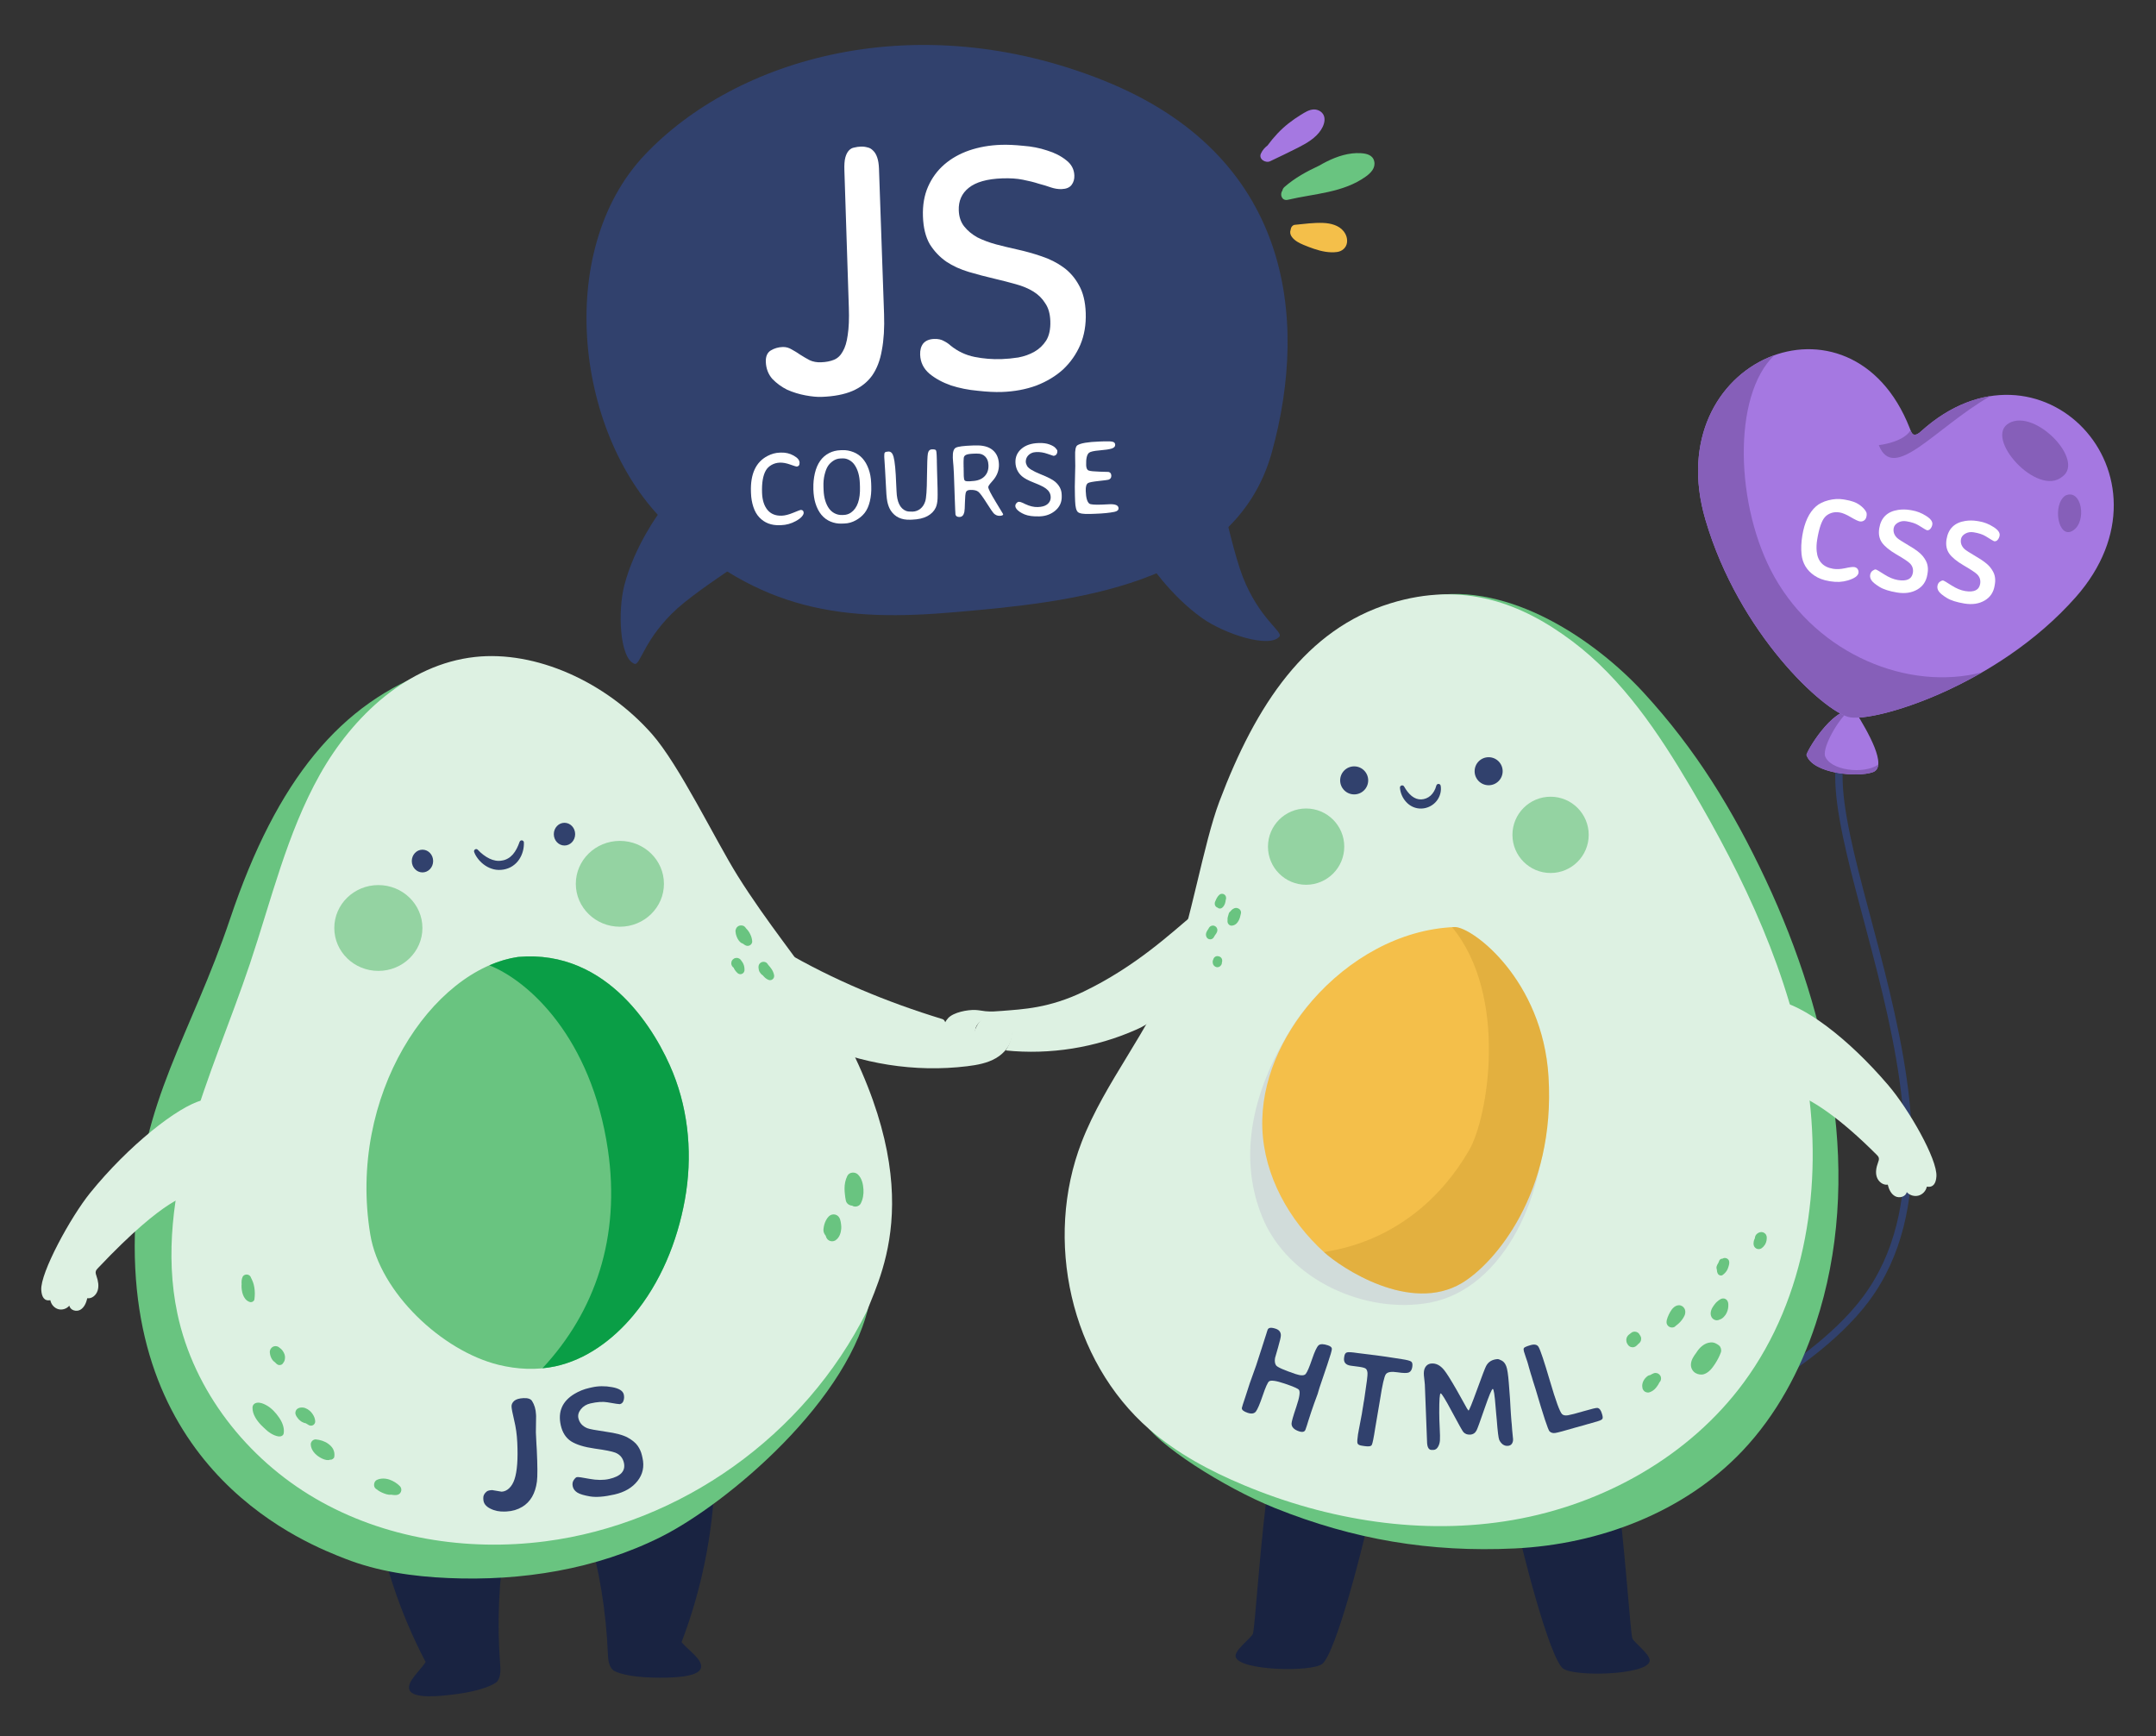 <svg width="1464" height="1179" viewBox="0 0 1464 1179" fill="none" xmlns="http://www.w3.org/2000/svg">
<rect x="0" y="0" width="1464" height="1179" fill="#333333" stroke="none"/>
<g clip-path="url(#clip0_1640_10308)">
<path d="M1260.19 494.334C1207.98 537.139 1355.32 762.911 1267.24 881.82C1246.05 910.413 1210.9 932.174 1210.9 932.174" stroke="#31416D" stroke-width="5" stroke-miterlimit="10"/>
<path d="M1259.98 483.371C1268.05 496.326 1282.14 520.541 1271.82 524.304C1261.51 528.065 1230.64 525.413 1226.64 512.578C1228.39 506.827 1247.55 476.789 1259.98 483.371Z" fill="#A578E1"/>
<path d="M1255.46 482.478C1247.02 490.248 1238.12 506.761 1239.14 513.019C1242.32 523.263 1265.68 526.02 1275.35 519.209C1275.11 521.649 1274.08 523.482 1271.82 524.303C1261.51 528.065 1230.64 525.412 1226.64 512.58C1228.18 507.514 1243.21 483.656 1255.27 482.494C1255.33 482.487 1255.39 482.481 1255.46 482.478Z" fill="#865FB9"/>
<path d="M1299.49 295.073C1301.27 295.491 1302.82 294.383 1304.4 292.938C1384.76 220.185 1482.93 322.463 1409.43 405.579C1355.86 466.15 1272.41 490.884 1255.49 486.93C1238.54 482.974 1180.85 430.529 1158.06 352.944C1125.96 243.665 1257.05 189.57 1296.75 290.672C1297.5 292.597 1298.2 294.768 1299.49 295.073Z" fill="#A578E1"/>
<path d="M1402.39 336.539C1413.41 331.268 1417.46 354.05 1407.56 360.303C1397.65 366.548 1393.4 342.871 1402.39 336.539Z" fill="#865FB9"/>
<path d="M1400.42 323.634C1383.63 337.975 1346.44 297.049 1364.32 287.248C1382.19 277.441 1415.86 312.725 1400.42 323.634Z" fill="#865FB9"/>
<path d="M1204.89 391.742C1234.6 444.556 1295.88 469.556 1346 456.502C1305.38 479.983 1266.46 489.496 1255.49 486.93C1238.54 482.975 1180.85 430.529 1158.06 352.945C1141.32 295.953 1168.97 253.978 1204.89 241.199C1176.02 268.532 1178.31 344.504 1204.89 391.742" fill="#865FB9"/>
<path d="M1275.76 302.269C1275.76 302.269 1292.22 300.523 1297.34 292.192C1297.91 293.602 1298.54 294.854 1299.49 295.075C1301.27 295.493 1302.82 294.384 1304.4 292.94C1319.85 278.951 1335.97 271.451 1351.4 269.029C1313.85 290.669 1285.9 327.987 1275.76 302.269" fill="#865FB9"/>
<path d="M1233.91 366.549C1233.47 369.225 1233.36 371.796 1233.59 374.264C1234.24 381.132 1237.98 385.126 1244.83 386.246C1247.17 386.629 1249.87 386.491 1252.94 385.831C1256.01 385.145 1258.07 384.888 1259.13 385.061C1260.21 385.238 1260.99 385.722 1261.47 386.513C1261.94 387.305 1262.11 388.151 1261.96 389.051C1261.63 391.083 1259.22 392.776 1254.75 394.131C1251.11 395.225 1247.23 395.435 1243.12 394.762L1241.92 394.566C1238.09 393.938 1234.8 392.7 1232.07 390.853C1226.86 387.332 1223.94 382.496 1223.31 376.344C1222.92 372.45 1223.09 368.239 1223.83 363.711C1225.32 354.605 1228.43 347.981 1233.15 343.841C1235.28 341.971 1238.1 340.585 1241.63 339.684C1245.19 338.786 1248.53 338.595 1251.67 339.109L1252.83 339.298C1257.08 339.993 1260.31 341.13 1262.53 342.709C1264.76 344.289 1266.32 345.945 1267.23 347.678C1267.57 348.341 1267.64 349.303 1267.43 350.563C1267.22 351.824 1266.69 352.766 1265.82 353.39C1264.95 354.014 1263.96 354.235 1262.86 354.054C1261.78 353.877 1259.73 352.908 1256.72 351.147C1253.71 349.36 1251.17 348.298 1249.11 347.961C1247.06 347.624 1245.13 347.771 1243.34 348.402C1241.57 349.037 1240.14 349.992 1239.06 351.268C1236.88 353.815 1235.16 358.909 1233.91 366.549Z" fill="white"/>
<path d="M1270.87 394.155C1270.02 392.932 1269.69 391.677 1269.9 390.391C1270.11 389.105 1270.67 388.152 1271.56 387.532C1272.48 386.891 1273.2 386.613 1273.72 386.697C1274.26 386.785 1276.15 387.888 1279.4 390.004C1282.67 392.099 1285.78 393.386 1288.71 393.866C1294.78 394.86 1298.18 393.224 1298.91 388.958C1299.33 386.386 1298.61 384.209 1296.77 382.427C1295.46 381.184 1292.46 379.2 1287.75 376.475C1283.05 373.724 1279.77 371.034 1277.9 368.404C1276.06 365.752 1275.46 362.535 1276.07 358.754C1277.25 351.551 1281.5 347.386 1288.82 346.26C1291.47 345.849 1294.14 345.863 1296.82 346.301L1298.17 346.522C1301.59 347.083 1304.84 348.355 1307.92 350.339C1311.04 352.301 1312.43 354.247 1312.12 356.176C1311.94 357.282 1311.5 358.241 1310.82 359.053C1310.15 359.869 1309.33 360.197 1308.36 360.037C1308.1 359.995 1306.23 358.884 1302.76 356.704C1300.77 355.454 1298.02 354.541 1294.49 353.964C1292.38 353.618 1290.48 353.928 1288.79 354.893C1287.1 355.858 1286.13 357.125 1285.87 358.694C1285.47 361.163 1286.23 363.349 1288.17 365.25C1289.01 366.075 1291.71 367.824 1296.26 370.498C1300.85 373.151 1303.98 375.539 1305.67 377.664C1307.35 379.789 1308.39 381.755 1308.78 383.563C1309.18 385.344 1309.23 387.123 1308.94 388.898L1308.73 390.21C1307.98 394.763 1305.7 398.14 1301.88 400.34C1298.06 402.541 1293.51 403.21 1288.23 402.346C1282.96 401.483 1278.96 400.207 1276.22 398.517C1273.51 396.832 1271.73 395.378 1270.87 394.155Z" fill="white"/>
<path d="M1316.56 401.636C1315.71 400.412 1315.38 399.158 1315.59 397.871C1315.81 396.585 1316.36 395.632 1317.25 395.013C1318.18 394.372 1318.89 394.093 1319.41 394.177C1319.95 394.266 1321.84 395.368 1325.09 397.484C1328.36 399.579 1331.47 400.867 1334.4 401.347C1340.47 402.341 1343.87 400.705 1344.6 396.439C1345.02 393.866 1344.3 391.689 1342.46 389.908C1341.15 388.664 1338.15 386.68 1333.45 383.955C1328.74 381.205 1325.46 378.514 1323.59 375.884C1321.75 373.232 1321.15 370.016 1321.76 366.234C1322.94 359.031 1327.19 354.867 1334.51 353.74C1337.16 353.33 1339.83 353.344 1342.51 353.782L1343.86 354.003C1347.28 354.563 1350.53 355.835 1353.61 357.819C1356.73 359.781 1358.12 361.727 1357.81 363.657C1357.63 364.763 1357.19 365.722 1356.51 366.534C1355.84 367.35 1355.02 367.678 1354.05 367.518C1353.79 367.476 1351.92 366.365 1348.45 364.185C1346.46 362.935 1343.71 362.021 1340.18 361.444C1338.07 361.099 1336.17 361.408 1334.48 362.373C1332.79 363.338 1331.82 364.605 1331.56 366.174C1331.16 368.644 1331.92 370.829 1333.86 372.731C1334.7 373.555 1337.4 375.305 1341.95 377.979C1346.54 380.631 1349.67 383.02 1351.36 385.145C1353.04 387.27 1354.08 389.236 1354.47 391.043C1354.87 392.825 1354.92 394.603 1354.63 396.378L1354.42 397.69C1353.67 402.243 1351.39 405.62 1347.57 407.821C1343.75 410.022 1339.2 410.69 1333.92 409.827C1328.65 408.963 1324.65 407.687 1321.91 405.998C1319.2 404.313 1317.42 402.859 1316.56 401.636Z" fill="white"/>
<path d="M531.562 645.371C530.679 658.646 531.502 672.033 534 685.103C534.941 690.017 536.199 695.054 539.283 698.993C542.471 703.061 547.252 705.508 551.955 707.643C584.558 722.456 621.227 728.356 656.77 724.011C663.53 723.183 670.411 721.936 676.303 718.517C682.195 715.098 686.984 709.108 687.305 702.302C687.622 695.499 682.328 688.421 675.518 688.251C668.158 688.066 662.601 695.383 661.141 702.599C660.902 703.779 660.72 705.02 660.045 706.021C658.262 708.667 643.665 712.954 641.989 705.539C641.507 703.41 644.026 693.257 639.917 691.999C602.337 680.51 565.85 665.46 531.562 645.371Z" fill="#DDF1E2"/>
<path d="M343.228 1045.86C338.669 1073.6 337.449 1101.89 339.604 1129.93C339.919 1134.02 340.178 1138.57 337.613 1141.78C336.156 1143.61 327.472 1148.02 310.053 1150.34C301.054 1151.54 279.81 1154.25 277.897 1147.12C276.469 1141.78 284.606 1135.22 289.032 1128.59C271.437 1095.05 259.397 1058.61 253.549 1021.19C261.065 1021.23 268.428 1023.15 275.699 1025.05C298.106 1030.92 320.512 1036.79 343.228 1045.86Z" fill="#192341"/>
<path d="M399.213 1039.34C407.017 1066.36 411.567 1094.31 412.739 1122.4C412.909 1126.5 413.189 1131.05 416.115 1133.94C417.777 1135.58 426.923 1138.93 444.494 1139.18C453.571 1139.31 474.988 1139.49 476.044 1132.18C476.832 1126.72 467.977 1121.16 462.801 1115.1C476.309 1079.72 483.961 1042.11 485.352 1004.26C477.893 1005.19 470.807 1007.96 463.813 1010.71C442.255 1019.19 420.699 1027.66 399.213 1039.34Z" fill="#192341"/>
<path d="M294.895 454.616C231.376 477.075 188.063 529.335 156.308 623.717C129.521 703.335 95.903 746.646 91.86 830.552C83.629 1001.42 210.262 1048.97 234.466 1058.46C256.668 1067.16 280.639 1070.53 304.459 1071.56C354.039 1073.72 404.678 1065.75 449.027 1043.49C493.379 1021.23 578.586 950.237 590.9 881.721C563.15 882.872 493.919 928.078 471.195 912.111C448.468 896.145 429.763 875.169 412.14 853.7C365.768 797.213 324.919 735.041 301.491 665.816C278.062 596.59 273.042 519.569 294.895 454.616Z" fill="#69C480"/>
<path d="M322.48 446.113C277.011 451.122 239.633 486.039 217.232 525.924C194.828 565.807 184.265 611.027 169.715 654.396C156.674 693.268 140.28 731.025 129.068 770.463C117.858 809.904 111.952 851.833 120.444 891.946C131.589 944.61 167.75 990.543 214.28 1017.61C260.811 1044.68 316.828 1053.54 370.213 1046.63C462.042 1034.75 546.363 975.162 588.652 890.339C599.919 861.53 633.67 797.561 556.649 674.422C543.902 654.044 521.106 627.012 500.895 594.7C485.585 570.222 461.254 519.395 442.549 498.255C411.276 462.914 363.736 441.569 322.48 446.113Z" fill="#DDF1E2"/>
<path d="M351.769 649.809C293.302 658.386 235.791 743.761 251.458 838.371C257.99 877.815 300.331 917.383 338.534 926.771C351.1 929.859 364.331 930.519 376.98 927.804C397.89 923.318 416.168 909.824 430.014 893.225C448.494 871.075 459.867 843.31 465.044 814.712C470.272 785.848 467.914 755.596 456.985 728.466C446.087 701.423 413.349 644.335 351.769 649.809Z" fill="#69C480"/>
<path d="M279.623 584.685C279.623 580.424 282.869 576.97 286.871 576.97C290.875 576.97 294.118 580.424 294.118 584.685C294.118 588.947 290.875 592.4 286.871 592.4C282.869 592.4 279.623 588.947 279.623 584.685Z" fill="#31416D"/>
<path d="M376.055 566.424C376.055 562.162 379.301 558.708 383.302 558.708C387.307 558.708 390.55 562.162 390.55 566.424C390.55 570.685 387.307 574.139 383.302 574.139C379.301 574.139 376.055 570.685 376.055 566.424Z" fill="#31416D"/>
<path d="M861.749 1004.26C856.077 1042.56 852.176 1105.38 850.777 1109.35C849.773 1112.2 837.865 1120.71 839.054 1125.1C841.61 1134.52 890.628 1135.56 897.849 1129.85C907.117 1122.52 925.998 1049.09 931.982 1020.3C932.435 1018.12 931.999 1015.18 930.522 1013.51C929.394 1012.24 927.567 1011.91 925.885 1011.66C902.304 1008.17 884.168 1005.44 861.749 1004.26Z" fill="#192341"/>
<path d="M1097.44 1007.37C1103.11 1045.67 1107.01 1108.48 1108.41 1112.45C1109.41 1115.31 1121.32 1123.81 1120.13 1128.2C1117.57 1137.62 1068.56 1138.67 1061.33 1132.96C1052.07 1125.63 1033.19 1052.2 1027.2 1023.41C1026.75 1021.22 1027.19 1018.29 1028.66 1016.62C1029.79 1015.35 1031.62 1015.02 1033.3 1014.77C1056.88 1011.27 1075.02 1008.55 1097.44 1007.37Z" fill="#192341"/>
<path d="M970.265 404.894C1025.37 394.836 1083.85 435.313 1115.9 470.132C1151.39 508.702 1176.72 549.955 1198.99 597.403C1243.04 691.234 1265.46 800.582 1232.9 898.994C1222.41 930.709 1206.21 960.854 1183.26 985.119C1143.72 1026.91 1085.95 1048.72 1028.49 1051.46C971.026 1054.2 919.17 1045.45 865.773 1024.04C831.127 1010.15 784.412 980.237 776.789 965.268C768.367 948.736 796.518 923.403 804.005 906.427C811.493 889.45 822.656 874.412 832.996 859.005C921.888 726.564 950.789 566.084 970.265 404.894Z" fill="#69C480"/>
<path d="M324.594 577.184C326.75 579.498 329.56 581.665 332.321 583.001C335.137 584.337 337.999 584.914 340.824 584.348C342.281 584.158 343.617 583.667 344.834 582.975C346.078 582.308 347.166 581.356 348.187 580.245C350.195 577.977 351.672 574.936 352.803 571.691L352.826 571.63C353.101 570.848 353.955 570.435 354.739 570.707C355.342 570.917 355.726 571.477 355.743 572.08C355.853 575.972 354.907 579.994 352.564 583.537C351.416 585.315 349.826 586.878 347.985 588.105C346.141 589.334 344.001 590.101 341.889 590.468C339.762 590.823 337.474 590.825 335.359 590.315C333.25 589.781 331.262 588.941 329.551 587.773C327.817 586.642 326.328 585.251 325.042 583.736C323.789 582.158 322.684 580.6 321.96 578.543C321.686 577.767 322.096 576.916 322.869 576.644C323.446 576.443 324.061 576.613 324.453 577.031L324.594 577.184Z" fill="#31416D"/>
<path d="M391 600.141C391 584.047 404.396 571 420.917 571C437.441 571 450.837 584.047 450.837 600.141C450.837 616.235 437.441 629.282 420.917 629.282C404.396 629.282 391 616.235 391 600.141Z" fill="#94D3A2"/>
<path d="M1205.51 679.159C1224.56 682.209 1254.66 704.667 1282.17 736.844C1296.18 753.241 1315.7 787.289 1314.89 798.862C1314.57 803.418 1312.91 806.517 1308.37 805.804C1307.82 808.654 1305.53 811.101 1302.71 811.86C1299.89 812.622 1296.67 811.655 1294.74 809.471C1294.12 812.625 1289.75 813.839 1286.91 812.307C1284.06 810.781 1282.6 807.549 1281.85 804.422C1278.6 804.935 1275.45 802.347 1274.42 799.237C1273.39 796.13 1274.05 792.705 1275.18 789.632C1275.6 788.498 1276.09 787.281 1275.74 786.124C1275.5 785.322 1274.89 784.684 1274.3 784.09C1223.93 733.722 1206.21 741.397 1203.72 738.448C1201.63 735.964 1200.18 681.938 1205.51 679.159Z" fill="#DDF1E2"/>
<path d="M227 630.141C227 614.047 240.396 601 256.92 601C273.441 601 286.837 614.047 286.837 630.141C286.837 646.235 273.441 659.282 256.92 659.282C240.396 659.282 227 646.235 227 630.141Z" fill="#94D3A2"/>
<path d="M137.069 747.191C120.787 751.401 87.206 777.89 61.184 810.063C47.926 826.46 27.251 864.395 28.021 875.968C28.321 880.524 29.893 883.623 34.184 882.907C34.709 885.761 36.876 888.207 39.547 888.969C42.216 889.725 45.26 888.761 47.087 886.58C47.675 889.731 51.807 890.942 54.496 889.416C57.188 887.89 58.573 884.656 59.277 881.528C62.352 882.042 65.333 879.456 66.308 876.346C67.28 873.236 66.657 869.814 65.587 866.738C65.192 865.604 64.733 864.387 65.059 863.233C65.287 862.425 65.861 861.793 66.424 861.199C114.076 810.831 127.169 813.064 129.524 810.115C131.503 807.631 142.112 749.967 137.069 747.191Z" fill="#DDF1E2"/>
<path d="M662.244 699.227C661.814 703.275 661.335 707.473 659.226 710.955C657.114 714.438 653.012 716.371 648.975 715.831C643.695 715.124 639.056 712.257 638.727 708.191C638.3 702.882 640.218 695.092 643.903 691.243C647.587 687.397 656.866 685.611 662.189 685.81C664.535 685.897 666.843 686.422 669.178 686.664C672.874 687.057 676.601 686.754 680.306 686.451C694.542 685.288 712.266 684.674 735.705 673.398C771.471 656.193 795.548 633.287 810.779 620.665C810.592 634.424 792.112 672.232 786.656 684.861C785.58 687.351 784.385 689.827 782.64 691.898C779.803 695.262 775.727 697.299 771.705 699.091C744.006 711.431 713.059 716.38 682.897 713.292C685.401 709.386 688.229 703.503 686.322 698.497C684.415 693.488 679.111 689.913 673.762 690.259C668.413 690.6 662.715 694.821 662.244 699.227Z" fill="#DDF1E2"/>
<path d="M944.135 409.69C886.831 427.374 852.909 478.237 828.015 544.208C817.161 572.971 808.831 625.347 796.269 658.64C780.703 699.89 750.463 734.28 734.525 775.386C708.765 841.81 726.781 923.909 780.559 970.636C799.319 986.934 821.532 998.819 844.453 1008.41C901.944 1032.49 965.982 1042.77 1027.39 1032.12C1088.8 1021.47 1147.17 988.899 1184.12 938.702C1226.68 880.864 1237.97 804.203 1226.92 733.249C1215.86 662.293 1184.35 596.097 1147.84 534.266C1126.12 497.508 1101.81 461.114 1067.69 435.461C1033.57 409.808 993.925 394.326 944.135 409.69Z" fill="#DDF1E2"/>
<path d="M910.014 529.911C910.014 524.654 914.278 520.392 919.535 520.392C924.789 520.392 929.053 524.654 929.053 529.911C929.053 535.168 924.789 539.429 919.535 539.429C914.278 539.429 910.014 535.168 910.014 529.911Z" fill="#31416D"/>
<path d="M1001.32 523.694C1001.32 518.437 1005.58 514.176 1010.84 514.176C1016.1 514.176 1020.36 518.437 1020.36 523.694C1020.36 528.951 1016.1 533.212 1010.84 533.212C1005.58 533.212 1001.32 528.951 1001.32 523.694Z" fill="#31416D"/>
<path d="M953.461 534.124C954.93 536.686 956.621 538.963 958.626 540.544C960.64 542.122 962.798 542.927 965.057 542.832C967.336 542.748 969.653 541.851 971.425 540.244C973.228 538.602 974.587 536.253 975.303 533.512L975.323 533.432C975.533 532.627 976.359 532.142 977.164 532.353C977.752 532.506 978.168 532.99 978.269 533.553C978.886 537.061 977.882 540.922 975.482 543.922C973.064 546.969 969.261 548.897 965.291 549.041C963.303 549.133 961.246 548.726 959.437 547.916C957.613 547.111 956.047 545.91 954.806 544.525C952.278 541.776 950.908 538.351 950.614 534.938C950.539 534.107 951.153 533.377 951.984 533.305C952.587 533.253 953.141 533.564 953.424 534.058L953.461 534.124Z" fill="#31416D"/>
<path d="M456.984 728.466C446.087 701.422 413.348 644.335 351.768 649.808C345.224 650.769 338.695 652.696 332.275 655.486C359.163 666.133 401.567 704.717 412.768 780.579C421.539 839.992 404.132 890.734 368.326 929.117C371.229 928.834 374.12 928.418 376.979 927.804C397.889 923.317 416.167 909.823 430.013 893.224C448.496 871.077 459.867 843.313 465.043 814.714C470.271 785.85 467.916 755.595 456.984 728.466Z" fill="#0A9E46"/>
<g opacity="0.561">
<g opacity="0.561">
<path opacity="0.561" d="M986.598 632.447C1014.11 642.332 1044.99 677.107 1048.78 750.044C1051.86 809.208 1021.45 875.124 970.931 884.542C927.271 892.678 874.659 869.21 857.111 826.425C846.438 800.408 840.247 756.356 877.426 697.379C902 658.397 950.073 630.035 986.598 632.447Z" fill="#997FB5"/>
</g>
</g>
<path d="M987.917 629.491C950.562 630.901 915.503 651.231 891.033 679.489C870.248 703.491 856.038 734.41 857.175 766.141C858.329 798.364 875.335 828.751 899.222 850.411C910.711 860.835 957.498 892.235 992.663 871.257C1014.87 858.008 1056.33 809.916 1051.5 731.178C1047.48 665.432 1000.12 629.646 987.917 629.491Z" fill="#F4BF4A"/>
<g opacity="0.569">
<g opacity="0.569">
<path opacity="0.569" d="M1051.51 731.178C1047.48 665.432 1000.13 629.646 987.918 629.491C987.283 629.514 986.651 629.557 986.019 629.592C1024.25 676.064 1010.61 758.672 997.52 781.15C958.806 847.644 897.777 849.101 899.222 850.411C910.712 860.835 957.499 892.235 992.661 871.257C1014.87 858.008 1056.33 809.916 1051.51 731.178Z" fill="#986E10"/>
</g>
</g>
<path d="M1174.12 856.371C1173.94 855.482 1173.2 854.787 1172.4 854.449C1171.53 854.083 1170.59 854.126 1169.76 854.599C1169.71 854.628 1169.67 854.666 1169.63 854.694C1169.19 854.671 1168.74 854.749 1168.36 854.992L1167.9 855.349C1167.61 855.638 1167.42 855.975 1167.31 856.365C1167.15 856.757 1166.98 857.15 1166.82 857.542C1166.57 857.917 1166.33 858.301 1166.14 858.716C1165.99 859.066 1165.84 859.412 1165.7 859.764C1165.48 860.347 1165.5 861.004 1165.64 861.607C1165.67 861.732 1165.74 861.853 1165.78 861.977C1165.79 862.981 1165.99 863.97 1166.48 864.911C1167.03 865.961 1168.75 866.518 1169.75 865.768C1171.11 864.755 1172.31 863.506 1173.02 861.942C1173.35 861.198 1173.65 860.416 1173.85 859.622C1173.93 859.319 1174.01 859.017 1174.07 858.711C1174.09 858.564 1174.12 858.416 1174.15 858.269C1174.29 857.568 1174.26 857.063 1174.12 856.371Z" fill="#69C480"/>
<path d="M1143.69 888.346C1142.86 887.067 1141.43 886.21 1139.86 886.314C1137.15 886.493 1135.26 888.816 1134.02 891.023C1133.37 892.18 1132.8 893.412 1132.33 894.653C1131.95 895.648 1131.66 896.713 1131.64 897.786C1131.61 899.61 1133.06 901.147 1134.82 901.384C1135.6 901.488 1136.47 901.39 1137.15 900.948C1137.49 900.732 1137.75 900.481 1137.99 900.207C1138.28 900.005 1138.56 899.794 1138.83 899.581C1139.56 898.992 1140.26 898.383 1140.89 897.685C1141.68 896.822 1142.43 895.882 1143.02 894.878C1143.54 894.006 1144.07 893.08 1144.26 892.07C1144.49 890.824 1144.41 889.436 1143.69 888.346Z" fill="#69C480"/>
<path d="M1173.58 885.421C1173.54 884.679 1173.34 884.004 1172.99 883.361C1172.61 882.66 1171.75 881.987 1170.97 881.806C1170.05 881.598 1169.21 881.719 1168.36 882.146C1167.47 882.599 1166.67 883.266 1165.92 883.912C1165.05 884.651 1164.34 885.637 1163.67 886.546C1162.27 888.453 1161.13 890.963 1161.79 893.364C1162.2 894.841 1163.3 896.039 1164.82 896.402C1165.78 896.633 1166.8 896.526 1167.65 896.044C1168.17 895.897 1168.7 895.672 1169.16 895.372C1170.19 894.685 1170.97 893.831 1171.69 892.83C1172.29 891.996 1172.71 891.01 1173.03 890.04C1173.34 889.082 1173.54 888.058 1173.58 887.045C1173.59 886.676 1173.61 886.298 1173.59 885.926C1173.58 885.756 1173.59 885.591 1173.58 885.421Z" fill="#69C480"/>
<path d="M1199.19 838.44C1198.96 838.013 1198.64 837.667 1198.24 837.41C1197.88 837.084 1197.47 836.865 1196.99 836.749C1196.34 836.576 1195.68 836.576 1195.03 836.749C1194.58 836.9 1194.12 837.07 1193.72 837.318C1193.42 837.503 1192.97 837.849 1192.84 837.984C1192.28 838.524 1192.01 839.043 1191.78 839.773C1191.76 839.845 1191.74 839.923 1191.72 839.995C1191.66 840.258 1191.64 840.515 1191.63 840.774C1191.43 841.196 1191.24 841.628 1191.08 842.073C1190.98 842.37 1190.9 842.676 1190.85 842.987C1190.8 843.383 1190.71 843.856 1190.71 844.28C1190.7 844.739 1190.8 845.2 1190.86 845.648C1191.03 846.239 1191.32 846.753 1191.76 847.185C1192.19 847.618 1192.71 847.915 1193.3 848.083C1193.92 848.247 1194.53 848.247 1195.15 848.083C1195.74 847.915 1196.26 847.618 1196.69 847.185C1197.07 846.891 1197.4 846.556 1197.7 846.184C1198.01 845.795 1198.33 845.405 1198.59 844.978C1198.84 844.554 1199.02 844.072 1199.2 843.622C1199.36 843.244 1199.46 842.846 1199.52 842.442C1199.62 841.727 1199.71 841.02 1199.69 840.298C1199.69 839.632 1199.52 839.014 1199.19 838.44Z" fill="#69C480"/>
<path d="M1127.79 935.052C1127.67 934.562 1127.45 934.138 1127.11 933.774C1126.94 933.491 1126.72 933.266 1126.44 933.096C1126.2 932.865 1125.92 932.704 1125.61 932.614C1125.31 932.444 1125 932.358 1124.66 932.355C1124.16 932.245 1123.66 932.268 1123.16 932.424C1122.23 932.811 1121.33 933.209 1120.49 933.742C1119.98 933.812 1119.5 933.947 1119.05 934.207C1118.43 934.686 1117.79 935.13 1117.29 935.736C1116.84 936.284 1116.35 936.87 1116.04 937.516C1115.73 938.154 1115.42 938.838 1115.29 939.545C1115.19 940.076 1115.09 940.618 1115.12 941.16C1115.14 941.7 1115.23 942.237 1115.32 942.768C1115.44 943.267 1115.67 943.699 1116.01 944.069C1116.28 944.484 1116.63 944.813 1117.08 945.053C1117.97 945.523 1119.04 945.757 1120.03 945.439C1121.76 944.88 1123.34 943.76 1124.47 942.335C1125.06 941.59 1125.62 940.84 1126.1 940.018C1126.35 939.582 1126.58 939.138 1126.81 938.696C1127.02 938.477 1127.23 938.243 1127.4 937.952C1127.53 937.652 1127.66 937.352 1127.79 937.052C1127.83 936.72 1127.88 936.385 1127.92 936.054C1127.88 935.719 1127.83 935.384 1127.79 935.052Z" fill="#69C480"/>
<path d="M1114.27 908.037C1114.27 908.031 1114.27 908.025 1114.26 908.017C1114.26 908.011 1114.26 908.005 1114.26 907.999C1114.24 907.944 1113.88 907.085 1113.85 907.033C1113.85 907.021 1113.84 907.015 1113.83 907.004C1113.73 906.805 1113.57 906.606 1113.41 906.418C1113.25 906.023 1113.02 905.665 1112.7 905.362C1112.44 905.16 1112.18 904.961 1111.92 904.756C1111.32 904.407 1110.67 904.234 1109.97 904.231C1109.63 904.277 1109.28 904.323 1108.94 904.37C1108.29 904.551 1107.72 904.883 1107.24 905.362C1107.12 905.469 1107 905.57 1106.88 905.668C1106.6 905.876 1106.32 906.081 1106.05 906.294C1105.61 906.646 1105.24 907.113 1104.95 907.589C1104.73 907.959 1104.55 908.369 1104.46 908.79C1104.26 909.644 1104.28 909.892 1104.38 910.642C1104.41 910.858 1104.42 911.118 1104.49 911.34C1104.62 911.707 1104.79 912.085 1104.96 912.44C1105.04 912.618 1105.15 912.783 1105.27 912.939C1105.61 913.522 1106.07 913.986 1106.65 914.329C1107.09 914.609 1107.57 914.762 1108.09 914.785C1108.6 914.901 1109.12 914.878 1109.63 914.716C1110.28 914.534 1110.85 914.202 1111.33 913.724C1111.75 913.297 1112.19 912.895 1112.61 912.463C1112.84 912.304 1113.06 912.131 1113.21 911.978C1113.21 911.972 1113.22 911.969 1113.23 911.961C1113.3 911.886 1113.81 911.231 1113.86 911.138C1114.16 910.677 1114.32 910.178 1114.34 909.644C1114.46 909.107 1114.44 908.573 1114.27 908.037Z" fill="#69C480"/>
<path d="M832.549 609.624C832.547 609.165 832.408 608.646 832.177 608.251C831.88 607.74 831.416 607.368 830.879 607.14C830.414 606.944 829.964 606.886 829.468 606.952C829.223 606.955 828.995 607.016 828.781 607.14C828.444 607.25 828.155 607.437 827.907 607.7C827.425 608.08 827.065 608.591 826.713 609.085C826.459 609.445 826.237 609.82 826.032 610.21C825.737 610.772 825.492 611.364 825.247 611.952C825.175 612.123 825.106 612.296 825.039 612.469C825.013 612.544 824.987 612.616 824.961 612.688C824.95 612.723 824.935 612.755 824.927 612.789C824.774 613.323 824.86 613.834 824.932 614.373C825.068 614.864 825.319 615.291 825.677 615.651C825.991 615.96 826.358 616.174 826.767 616.315C826.969 616.5 827.2 616.655 827.454 616.765C827.852 616.929 828.242 616.981 828.669 616.921C829.214 616.852 829.598 616.632 830.016 616.277C830.893 615.545 831.456 614.52 831.834 613.459C832.099 612.711 832.212 611.95 832.296 611.171C832.353 611.038 832.408 610.902 832.443 610.77C832.544 610.397 832.549 610.008 832.549 609.624Z" fill="#69C480"/>
<path d="M826.632 631.553C826.65 631.132 826.563 630.742 826.37 630.379C826.246 630.001 826.038 629.675 825.738 629.398C825.158 628.861 824.396 628.469 823.58 628.503L822.772 628.61C822.253 628.757 821.805 629.02 821.425 629.398C821.223 629.637 821.006 629.871 820.848 630.142C820.738 630.333 820.66 630.537 820.579 630.748C820.395 630.921 820.227 631.115 820.115 631.342C819.921 631.738 819.65 632.093 819.457 632.488C819.269 632.869 819.07 633.278 818.992 633.703C818.871 634.346 818.805 634.799 818.969 635.439C818.998 635.566 819.05 635.682 819.088 635.806C819.183 636.028 819.275 636.25 819.367 636.472C819.515 636.66 819.659 636.847 819.806 637.035C819.991 637.179 820.181 637.326 820.369 637.471C820.686 637.676 821.035 637.785 821.404 637.802C821.65 637.866 821.898 637.866 822.143 637.802C822.397 637.8 822.631 637.739 822.847 637.612C823.086 637.546 823.288 637.425 823.462 637.254C823.767 637.055 824.007 636.796 824.18 636.472C824.48 635.967 824.792 635.474 825.08 634.969C825.092 634.949 825.1 634.929 825.112 634.909C825.222 634.767 825.328 634.626 825.438 634.487L825.649 634.207C825.781 634.026 825.891 633.83 825.998 633.636C826.05 633.541 826.099 633.446 826.148 633.351C826.217 633.212 826.28 633.071 826.332 632.926C826.402 632.785 826.459 632.641 826.508 632.494C826.531 632.413 826.54 632.323 826.555 632.237C826.609 632.018 826.641 631.793 826.632 631.553Z" fill="#69C480"/>
<path d="M842.513 620.747C842.516 620.733 842.518 620.721 842.518 620.707C842.726 620.13 842.784 619.504 842.611 618.881C842.464 618.358 842.201 617.905 841.82 617.522C841.434 617.138 840.981 616.873 840.458 616.725C838.88 616.12 837.305 616.945 836.191 618.03C835.931 618.283 835.706 618.566 835.484 618.858C834.976 619.212 834.57 619.726 834.365 620.39C834.249 620.762 834.148 621.14 834.05 621.518C833.926 621.873 833.808 622.233 833.727 622.597C833.6 623.157 833.508 623.745 833.531 624.322C833.534 624.371 833.551 624.415 833.557 624.461C833.525 624.87 833.505 625.277 833.511 625.684C833.528 627.158 834.809 628.656 836.376 628.552C837.645 628.468 838.701 627.989 839.622 627.115C840.248 626.521 840.77 625.756 841.154 624.983C841.826 623.65 842.253 622.242 842.507 620.785C842.536 620.707 842.565 620.632 842.593 620.56C842.568 620.62 842.542 620.687 842.513 620.747Z" fill="#69C480"/>
<path d="M829.752 653.333V653.328C829.865 653.027 829.946 652.722 829.931 652.364C829.897 652.098 829.859 651.83 829.822 651.565C829.822 651.562 829.819 651.559 829.819 651.556C829.813 651.519 829.81 651.481 829.807 651.443C829.715 651.074 829.548 650.748 829.294 650.474C829.167 650.261 828.996 650.087 828.783 649.96C828.506 649.709 828.183 649.542 827.811 649.45C827.77 649.444 827.73 649.438 827.687 649.432C827.594 649.401 827.508 649.355 827.41 649.329C827.159 649.297 826.905 649.262 826.654 649.228C826.14 649.231 825.661 649.36 825.22 649.617C825.026 649.767 824.836 649.911 824.643 650.061C824.291 650.416 824.048 650.835 823.916 651.317C823.907 651.366 823.887 651.415 823.872 651.467C823.78 651.669 823.696 651.876 823.618 652.081C823.587 652.159 823.564 652.234 823.552 652.312C823.512 652.595 823.474 652.877 823.439 653.154V653.18C823.439 653.198 823.439 653.218 823.439 653.235C823.46 653.449 823.494 653.665 823.529 653.879C823.535 653.931 823.54 653.983 823.549 654.032C823.555 654.075 823.561 654.118 823.564 654.159C823.575 654.234 823.587 654.309 823.604 654.381L823.621 654.441L823.933 655.186L823.982 655.246C824.08 655.425 824.207 655.578 824.348 655.719C824.371 655.751 824.397 655.783 824.42 655.815C824.501 655.895 824.977 656.262 825.072 656.311C825.081 656.317 825.09 656.32 825.098 656.325C825.142 656.348 825.185 656.371 825.228 656.395L825.903 656.677C826.279 656.796 826.656 656.813 827.032 656.729C827.288 656.729 827.528 656.663 827.747 656.536C828.096 656.421 828.399 656.227 828.656 655.95C829.135 655.578 829.461 655.021 829.623 654.441C829.726 654.06 829.718 653.755 829.744 653.417C829.767 653.345 829.778 653.27 829.81 653.198C829.79 653.244 829.77 653.287 829.752 653.333Z" fill="#69C480"/>
<path d="M189.57 962.671C187.291 959.304 184.308 956.05 180.684 954.108C178.892 953.147 176.841 952.279 174.755 952.486C172.943 952.665 171.523 953.848 171.465 955.776C171.33 960.277 174.319 964.532 177.27 967.651C177.943 968.361 178.664 969.056 179.414 969.717C182.008 972.328 185.441 974.795 189.054 975.378C190.476 975.606 192.355 975.026 192.634 973.344C193.263 969.555 191.665 965.764 189.57 962.671Z" fill="#69C480"/>
<path d="M226.183 983.978C225.418 982.489 224.195 981.358 222.871 980.38C220.453 978.594 217.363 977.688 214.399 977.411C213.618 977.333 212.527 977.833 212.005 978.401C211.407 979.053 210.986 979.887 211.015 980.793C211.125 984.639 214.099 987.764 217.227 989.63C218.623 990.461 220.176 991.168 221.794 991.408C222.64 991.535 223.465 991.512 224.229 991.145C224.304 991.154 224.38 991.177 224.455 991.185C225.479 991.289 226.844 990.3 226.996 989.249C227.273 987.38 227.054 985.675 226.183 983.978Z" fill="#69C480"/>
<path d="M212.272 960.205C211.709 959.4 211.095 958.613 210.342 957.981C209.387 957.173 208.501 956.625 207.344 956.172C207.03 956.05 206.698 955.938 206.369 955.877C205.391 955.687 204.762 955.719 203.813 955.849C203.593 955.886 203.374 955.929 203.163 956.01C202.321 956.327 201.496 956.795 201.051 957.632C200.616 958.457 200.411 959.435 200.697 960.352C201.06 961.515 201.695 962.392 202.448 963.327C202.829 963.797 203.259 964.219 203.735 964.594C204.156 964.923 204.589 965.309 205.071 965.554C205.575 965.814 206.103 966.031 206.629 966.235C206.96 966.365 207.301 966.432 207.644 966.463C208.311 966.908 208.997 967.323 209.722 967.713C210.636 968.2 211.707 968.244 212.618 967.713C213.475 967.211 214.058 966.241 214.038 965.234C214 963.448 213.288 961.659 212.272 960.205Z" fill="#69C480"/>
<path d="M203.707 955.863C203.747 955.858 203.776 955.855 203.813 955.849H203.825C203.784 955.852 203.747 955.858 203.707 955.863Z" fill="#69C480"/>
<path d="M203.824 955.85C204.093 955.812 204.358 955.777 204.623 955.74C204.358 955.777 204.09 955.803 203.824 955.85Z" fill="#69C480"/>
<path d="M172.693 874.203C172.503 873.032 172.223 871.869 171.825 870.752C171.568 870.025 171.268 869.307 170.933 868.614C170.815 868.372 170.691 868.133 170.558 867.902C170.547 867.882 170.524 867.827 170.498 867.778C170.492 867.752 170.483 867.723 170.477 867.697C170.16 866.502 169.093 865.628 167.892 865.47C166.747 865.317 165.33 865.845 164.794 866.953C164.015 868.574 163.922 870.383 164.072 872.166C164.029 872.351 164 872.55 163.997 872.752C163.928 876.667 164.998 882.161 169.046 883.889C169.82 884.221 170.486 884.356 171.288 884.016C171.932 883.745 172.639 883.133 172.745 882.386C173.132 879.61 173.141 876.976 172.693 874.203Z" fill="#69C480"/>
<path d="M271.511 1009.13C269.56 1007.16 267.157 1005.68 264.549 1004.75C261.837 1003.78 258.484 1003.66 255.861 1004.94C253.836 1005.92 253.288 1009.37 255.1 1010.83C256.464 1011.93 257.866 1012.86 259.476 1013.56C261.291 1014.35 263.504 1015.23 265.55 1014.95C266.69 1015.16 267.847 1015.26 269.001 1015.19C270.437 1015.11 271.675 1014.36 272.244 1013.01C272.798 1011.7 272.524 1010.15 271.511 1009.13Z" fill="#69C480"/>
<path d="M193.245 919.784C192.968 918.91 192.567 918.125 192.031 917.389C191.687 916.916 191.321 916.417 190.882 916.016C190.574 915.736 190.239 915.485 189.898 915.24C189.884 915.228 189.875 915.217 189.861 915.205C189.376 914.723 188.805 914.392 188.147 914.207C187.46 914.022 186.774 914.022 186.087 914.207C185.432 914.392 184.861 914.723 184.376 915.205C183.894 915.687 183.562 916.258 183.381 916.916C183.063 917.802 183.239 918.688 183.386 919.582C183.427 919.833 183.476 920.081 183.542 920.324C183.738 921.054 184.047 921.766 184.376 922.439C184.699 923.094 185.158 923.679 185.663 924.201C185.943 924.496 186.277 924.753 186.632 924.986C186.99 925.367 187.362 925.731 187.758 926.074C188.323 926.567 189.047 926.966 189.829 926.934C190.559 926.899 191.425 926.668 191.904 926.074C192.599 925.214 193.196 924.291 193.392 923.177C193.592 922.038 193.6 920.904 193.245 919.784Z" fill="#69C480"/>
<path d="M510.355 636.746C510.113 635.88 509.755 635.038 509.365 634.233C508.705 632.853 507.77 631.552 506.679 630.485C506.645 630.438 506.61 630.395 506.573 630.349C506.558 630.317 506.547 630.286 506.529 630.254C506.526 630.262 506.523 630.271 506.521 630.28C506.431 630.138 506.347 629.994 506.232 629.87C505.747 629.241 505.055 628.69 504.259 628.511C503.592 628.358 502.908 628.358 502.242 628.511C501.422 628.696 500.335 629.472 499.974 630.254C499.668 630.915 499.348 631.665 499.429 632.418C499.475 632.874 499.538 633.329 499.61 633.785C499.657 634.088 499.72 634.391 499.798 634.688C500.035 635.594 500.407 636.474 500.819 637.311C501.215 638.107 501.803 638.843 502.386 639.498C502.877 640.052 503.442 640.364 504.103 640.644C504.256 640.71 504.409 640.765 504.562 640.817C505.04 641.221 505.551 641.584 506.108 641.878C507.101 642.404 508.255 642.456 509.241 641.878C510.107 641.374 510.895 640.251 510.779 639.198C510.69 638.379 510.577 637.539 510.355 636.746Z" fill="#69C480"/>
<path d="M525.616 662.031C525.331 660.638 524.739 659.273 523.957 658.087C523.276 657.052 522.463 656.111 521.649 655.182C521.484 654.902 521.294 654.639 521.083 654.38C521.003 654.282 520.925 654.186 520.844 654.091C520.088 653.191 518.637 652.923 517.552 653.22C516.47 653.52 515.428 654.449 515.189 655.583C515.097 656.024 515.01 656.474 515.039 656.925C515.071 657.38 515.14 657.836 515.215 658.281C515.313 658.863 515.506 659.507 515.803 660.006C516.32 660.869 517.067 661.763 517.979 662.3C518.928 663.489 520.085 664.573 521.479 665.211C521.932 665.419 522.393 665.595 522.901 665.595C523.527 665.595 524.116 665.37 524.606 664.989C525.538 664.27 525.847 663.168 525.616 662.031Z" fill="#69C480"/>
<path d="M505.508 657.484C505.427 656.829 505.35 656.18 505.148 655.551C504.946 654.933 504.686 654.322 504.377 653.753C504.152 653.338 503.869 652.963 503.581 652.593C503.336 652.247 503.079 651.907 502.816 651.569C503.004 651.814 503.194 652.057 503.382 652.302C503.37 652.285 503.356 652.267 503.344 652.25C503.018 651.702 502.583 651.269 502.037 650.943C501.746 650.819 501.457 650.698 501.166 650.574C500.52 650.403 499.876 650.403 499.23 650.574C498.757 650.689 498.344 650.905 497.992 651.229C497.594 651.485 497.282 651.826 497.052 652.25C496.786 652.668 496.642 653.118 496.619 653.603C496.512 654.088 496.535 654.573 496.685 655.057C496.858 655.675 497.17 656.211 497.623 656.664C497.79 656.823 497.981 656.944 498.168 657.077C498.33 657.464 498.494 657.853 498.702 658.208C499.239 659.137 499.969 659.942 500.733 660.684C501.068 661.01 501.524 661.284 501.977 661.408L502.724 661.512C503.113 661.523 503.474 661.442 503.812 661.266C504.048 661.2 504.256 661.079 504.432 660.906C504.643 660.779 504.813 660.611 504.937 660.401C505.113 660.222 505.234 660.017 505.3 659.778C505.476 659.443 505.557 659.079 505.543 658.693C505.569 658.286 505.557 657.888 505.508 657.484Z" fill="#69C480"/>
<path d="M586.313 807.592C586.083 804.023 585.231 800.148 582.589 797.546C580.604 795.584 576.711 795.774 575.373 798.475C574.005 801.227 573.451 804.202 573.471 807.269C573.48 808.449 573.572 809.629 573.702 810.803C573.872 812.332 574.022 813.882 574.389 815.371C574.871 817.318 576.706 818.599 578.624 818.68C580.428 819.955 583.408 819.217 584.426 817.295C585.996 814.341 586.527 810.91 586.313 807.592Z" fill="#69C480"/>
<path d="M571.142 831.534C570.989 830.328 570.839 829.125 570.444 827.974C569.916 826.436 568.863 825.224 567.253 824.783C565.675 824.35 563.97 824.809 562.81 825.957C561.315 827.437 560.354 829.428 559.757 831.419C559.44 832.475 559.298 833.562 559.163 834.656C558.958 836.324 559.65 837.902 560.721 839.145C560.779 839.342 560.81 839.544 560.885 839.74C561.09 840.467 561.459 841.096 561.99 841.632C562.527 842.166 563.156 842.536 563.886 842.737C564.648 842.942 565.407 842.942 566.168 842.737C566.895 842.536 567.527 842.166 568.064 841.632C570.158 839.87 571.038 836.947 571.235 834.307C571.301 833.384 571.258 832.452 571.142 831.534Z" fill="#69C480"/>
<path d="M1167.37 913.715C1165.72 912.35 1163.74 911.346 1161.53 911.56C1159.41 911.762 1157.63 912.538 1155.96 913.828C1154.26 915.138 1152.93 916.779 1151.82 918.577C1150 920.951 1148.2 923.672 1148.19 926.765C1148.19 929.036 1149.33 931.151 1151.28 932.328C1152.95 933.341 1155.27 933.716 1157.13 933.087C1160.46 931.961 1162.73 928.952 1164.57 926.116C1166.15 923.675 1167.61 920.986 1168.56 918.222C1169.05 916.797 1168.55 914.69 1167.37 913.715Z" fill="#69C480"/>
<path d="M1027 566.898C1027 552.596 1038.6 541 1052.9 541C1067.2 541 1078.79 552.596 1078.79 566.898C1078.79 581.2 1067.2 592.796 1052.9 592.796C1038.6 592.796 1027 581.2 1027 566.898Z" fill="#94D3A2"/>
<path d="M861 574.898C861 560.596 872.596 549 886.898 549C901.203 549 912.796 560.596 912.796 574.898C912.796 589.2 901.203 600.796 886.898 600.796C872.596 600.796 861 589.2 861 574.898Z" fill="#94D3A2"/>
<path d="M437.868 105.081C375.737 170.661 391 297.358 453.5 356.5C516 415.642 573.361 422.284 648.931 415.642C724.501 409 838.368 398.841 863.684 306.921C889 215 876 105.081 748.927 54.471C621.853 3.86 500 39.501 437.868 105.081Z" fill="#31416D"/>
<path d="M778.757 380.152C778.757 380.152 793.834 403.815 816.382 419.786C831.302 430.353 861.743 440.455 868.744 432.3C871.542 429.041 855.108 420.381 843.867 391.648C838.551 378.063 831.929 348.871 831.929 348.871L778.757 380.152Z" fill="#31416D"/>
<path d="M447.7 348.115C447.7 348.115 430.914 370.6 423.973 397.345C419.378 415.04 420.717 447.084 430.826 450.742C434.862 452.202 437.14 433.768 460.024 413.074C470.844 403.288 495.792 386.751 495.792 386.751L447.7 348.115Z" fill="#31416D"/>
<path d="M896.986 88.232C898.602 85.754 899.887 82.475 899.238 79.478C898.539 76.25 895.317 74.259 892.147 74.326C888.93 74.395 885.976 76.348 883.318 77.967C880.421 79.737 877.628 81.693 874.957 83.787C869.518 88.06 864.828 93.177 860.733 98.74C858.822 100.258 857.275 101.873 856.177 104.348C854.535 108.052 859.378 110.96 862.437 109.494C868.832 106.437 875.248 103.42 881.555 100.188C887.308 97.243 893.367 93.777 896.986 88.232Z" fill="#A578E1"/>
<path d="M933.154 109.568C932.182 105.209 927.922 104.257 924.052 104.016C916.007 103.523 908.085 106.12 900.962 109.653C899.199 110.526 897.467 111.48 895.755 112.471C887.376 116.39 879.251 120.783 872.245 126.935C871.373 127.701 870.921 128.574 870.774 129.451C868.835 132.149 870.475 136.61 874.509 135.658C892.427 131.426 912.109 130.985 927.559 119.797C930.873 117.397 934.149 114.04 933.154 109.568Z" fill="#69C480"/>
<path d="M914.618 164.964C915.083 162.093 914.156 159.301 912.375 157.036C909.141 152.921 903.429 151.567 898.46 151.378C892.046 151.136 885.571 152.035 879.202 152.664C877.627 152.818 876.52 154.476 876.401 155.975C875.761 157.697 876.109 159.419 877.262 160.937C879.268 163.584 882.313 165.096 885.303 166.343C887.583 167.296 889.908 168.17 892.248 168.963C897.257 170.663 902.681 171.837 907.983 171.104C911.287 170.65 914.076 168.318 914.618 164.964Z" fill="#F4BF4A"/>
<path d="M517.459 334.631C517.632 339.568 518.852 343.429 521.12 346.213C523.412 348.998 526.657 350.316 530.856 350.17C533.024 350.094 535.634 349.425 538.685 348.164C541.759 346.902 543.412 346.267 543.643 346.259C544.981 346.212 545.673 346.857 545.72 348.196C545.745 348.911 545.336 349.768 544.493 350.768C543.65 351.767 542.266 352.797 540.339 353.858C537.211 355.561 533.94 356.472 530.526 356.591L529.453 356.628C523.755 356.827 519.143 355.06 515.617 351.326C513.867 349.493 512.514 347.126 511.558 344.226C510.602 341.326 510.067 338.238 509.952 334.962L509.914 333.855C509.515 321.788 513.287 313.699 521.227 309.588C523.904 308.201 526.616 307.459 529.361 307.363L530.365 307.328C533.433 307.221 536.274 307.896 538.889 309.352C541.527 310.808 542.876 312.4 542.936 314.131C542.997 315.861 542.3 316.751 540.847 316.802C540.593 316.811 539.157 316.353 536.537 315.428C533.941 314.503 531.605 314.076 529.529 314.148C527.452 314.221 525.565 314.749 523.867 315.732C522.191 316.691 520.918 317.925 520.047 319.434C518.086 322.829 517.224 327.894 517.459 334.631Z" fill="white"/>
<path d="M559.169 330.506L559.249 332.79C559.34 335.42 559.725 337.832 560.402 340.026C561.702 344.184 563.752 347 566.552 348.473C568.2 349.362 569.97 349.774 571.862 349.708L572.935 349.67C574.78 349.606 576.424 349.064 577.867 348.043C582.196 345.005 584.221 339.171 583.943 330.542L583.863 328.258C583.684 323.136 582.523 318.985 580.379 315.803C579.429 314.381 578.211 313.257 576.727 312.431C575.266 311.604 573.763 311.218 572.217 311.272L570.626 311.327C568.826 311.39 567.16 311.957 565.626 313.026C564.093 314.096 562.9 315.328 562.048 316.72C561.196 318.113 560.478 320.032 559.893 322.477C559.308 324.9 559.067 327.576 559.169 330.506ZM591.54 327.851L591.623 330.204C591.748 333.78 591.428 337.187 590.663 340.424C589.897 343.639 588.719 346.267 587.127 348.309C585.535 350.328 583.514 352.004 581.066 353.336C578.641 354.668 576.137 355.379 573.553 355.47L571.234 355.551C568.788 355.613 566.37 355.155 563.98 354.175C559.105 352.151 555.692 348.032 553.743 341.817C552.911 339.167 552.431 335.985 552.301 332.271L552.309 331.508C552.214 328.116 552.547 324.755 553.308 321.425C554.875 314.695 558.155 310.077 563.149 307.569C565.442 306.427 567.938 305.808 570.637 305.714L572.16 305.661C574.559 305.577 577.012 306.023 579.517 306.998C584.295 308.887 587.72 312.694 589.791 318.419C590.838 321.293 591.421 324.437 591.54 327.851Z" fill="white"/>
<path d="M615.282 346.944C616.289 347.325 617.761 347.481 619.699 347.414C621.637 347.346 623.381 346.708 624.933 345.499C626.484 344.266 627.602 342.553 628.287 340.358C628.995 338.139 629.381 332.639 629.444 323.86C629.529 315.057 629.736 309.748 630.066 307.935C630.418 306.121 631.332 305.188 632.809 305.137C634.308 305.084 635.204 305.273 635.496 305.701C635.789 306.13 635.965 307.221 636.026 308.974L636.151 312.539L636.159 313.751L636.297 319.705C636.647 329.718 636.762 335.985 636.642 338.507C636.544 341.005 636.131 343.063 635.403 344.683C634.286 347.101 632.379 349.038 629.681 350.495C627.005 351.928 623.534 352.719 619.266 352.869L618.054 352.911C612.125 353.118 607.734 351.054 604.88 346.719C603.806 345.07 603.019 343.03 602.518 340.599C602.04 338.144 601.703 334.103 601.506 328.473L601.014 319.344L600.616 312.913L600.474 310.839L600.438 309.801C600.39 308.417 600.545 307.557 600.902 307.221C601.282 306.861 602.084 306.66 603.307 306.618C604.945 306.56 606.095 307.744 606.757 310.17C607.631 313.373 608.229 319.588 608.551 328.816L608.788 333.624C609.043 340.914 611.208 345.354 615.282 346.944Z" fill="white"/>
<path d="M659.893 326.677C663.607 326.547 666.447 325.513 668.412 323.573C670.376 321.611 671.305 319.107 671.198 316.061L671.186 315.715L671.14 315.37C671.063 313.179 670.342 311.391 668.977 310.006C667.612 308.622 665.857 307.967 663.712 308.042L663.052 307.996L660.802 308.074C658.38 308.159 656.693 308.46 655.741 308.979C654.789 309.497 654.335 310.391 654.379 311.66C654.314 312.447 654.286 312.968 654.295 313.222L654.293 315.127C654.304 315.45 654.315 315.773 654.326 316.096L654.303 316.409L654.359 318.035L654.359 319.005L654.382 319.663L654.382 320.668C654.389 320.875 654.397 321.083 654.404 321.291L654.415 322.607L654.449 323.576C654.498 324.983 654.714 325.888 655.098 326.29C655.482 326.693 656.4 326.868 657.854 326.818L659.03 326.776C659.398 326.717 659.685 326.684 659.893 326.677ZM671.053 330.757C671.094 331.933 672.793 335.281 676.151 340.8C679.507 346.295 681.186 349.078 681.189 349.147C681.213 349.839 680.429 350.213 678.837 350.269C677.268 350.323 675.873 349.725 674.652 348.474C674.149 347.961 672.59 345.659 669.976 341.57C667.384 337.456 665.517 334.923 664.375 333.97C663.233 333.016 661.37 332.585 658.786 332.675C657.217 332.73 656.253 333.249 655.895 334.231C655.537 335.214 655.315 337.474 655.231 341.011C655.169 344.524 655.028 346.769 654.808 347.747C654.328 349.889 653.27 350.988 651.632 351.045C650.017 351.102 649.073 350.546 648.802 349.377C648.72 349.01 648.549 345.124 648.291 337.719L647.731 321.697C647.685 320.382 647.595 318.791 647.461 316.925L647.393 315.992L647.225 314.161L647.159 313.263C647.071 312.065 647.027 311.454 647.026 311.431L646.996 310.566C646.869 306.944 647.567 304.749 649.087 303.979C650.608 303.21 654.367 302.721 660.366 302.511L661.369 302.476L662.374 302.476C667.449 302.299 671.331 303.33 674.019 305.569C676.731 307.807 678.16 311.025 678.306 315.224C678.453 319.423 677.003 323.204 673.956 326.567C671.998 328.714 671.031 330.111 671.053 330.757Z" fill="white"/>
<path d="M720.949 336.81C721.087 340.778 719.688 344.038 716.751 346.589C713.814 349.139 710.212 350.489 705.944 350.639C701.676 350.788 698.265 350.341 695.711 349.298C693.179 348.232 691.358 347.002 690.247 345.608C689.739 344.956 689.473 344.284 689.449 343.592C689.424 342.9 689.679 342.256 690.213 341.66C690.746 341.064 691.313 340.755 691.913 340.734C692.513 340.713 693.376 340.96 694.502 341.475L696.159 342.284C699.212 343.725 702.065 344.399 704.718 344.306C707.371 344.214 709.385 343.681 710.76 342.709C712.632 341.397 713.529 339.633 713.451 337.418C713.373 335.181 712.314 333.3 710.275 331.778C708.756 330.63 706.042 329.292 702.131 327.766C698.22 326.239 695.467 324.765 693.869 323.342C691.104 320.875 689.656 317.773 689.525 314.035C689.395 310.298 690.753 307.202 693.601 304.746C696.426 302.315 700.273 301.014 705.141 300.844L705.279 300.839C708.209 300.737 710.657 301.056 712.623 301.795C714.612 302.534 715.992 303.352 716.763 304.249C717.555 305.122 717.959 305.755 717.972 306.147C718.008 307.185 717.783 308.002 717.295 308.596C716.808 309.191 716.149 309.502 715.319 309.531C715.203 309.535 713.871 309.085 711.322 308.181C708.795 307.276 706.264 306.868 703.726 306.957C701.188 307.045 699.211 307.969 697.794 309.728C697.131 310.582 696.727 311.59 696.583 312.75C696.546 313.005 696.531 313.26 696.54 313.513C696.573 314.436 696.872 315.407 697.439 316.427C698.397 318.08 701.407 319.926 706.467 321.967C711.527 323.985 714.879 325.715 716.523 327.159C719.334 329.602 720.796 332.438 720.909 335.668L720.949 336.81Z" fill="white"/>
<path d="M759.523 345.095C759.567 346.364 758.615 347.194 756.665 347.585C753.362 348.255 749.058 348.683 743.752 348.868L740.153 348.994C735.746 349.147 732.994 348.712 731.896 347.688C730.798 346.664 730.182 344.237 730.048 340.407L729.922 336.809C729.783 332.817 729.801 328.382 729.977 323.502C730.176 318.621 730.203 314.082 730.056 309.883C729.908 305.661 730.41 303.161 731.561 302.381C733.705 300.944 738.711 300.087 746.577 299.813L750.038 299.692C752.622 299.602 754.461 299.699 755.557 299.984C756.653 300.269 757.219 300.943 757.256 302.004C757.299 303.226 756.474 304.098 754.783 304.619C753.115 305.116 750.38 305.524 746.58 305.841C742.78 306.159 740.419 306.692 739.499 307.44C738.039 308.646 737.387 311.463 737.542 315.893C737.612 317.9 738.185 319.104 739.262 319.505C740.338 319.907 742.842 320.166 746.773 320.282C750.703 320.399 752.68 320.457 752.703 320.456C753.936 320.714 754.578 321.557 754.628 322.988C754.677 324.395 754.016 325.319 752.646 325.759C752.281 325.888 750.085 326.172 746.058 326.613C742.054 327.053 739.645 327.518 738.831 328.009C737.677 328.696 737.15 330.481 737.251 333.365C737.412 337.979 738.228 340.849 739.7 341.976C740.507 342.595 743.286 342.821 748.039 342.655L753.504 342.395C757.449 342.257 759.455 343.157 759.523 345.095Z" fill="white"/>
<path d="M573.371 115.691C573.24 111.935 573.452 109.028 574.008 106.971C574.563 104.914 575.371 103.319 576.429 102.185C577.488 101.051 578.719 100.381 580.124 100.175C581.524 99.813 583.007 99.605 584.574 99.55C586.141 99.495 587.638 99.678 589.064 100.098C590.485 100.362 591.766 101.101 592.907 102.315C594.042 103.372 594.959 104.907 595.656 106.92C596.354 108.933 596.758 111.505 596.867 114.636L600.311 213.247C600.639 222.638 600.139 230.805 598.813 237.747C597.643 244.683 595.414 250.481 592.125 255.141C588.831 259.644 584.401 263.089 578.837 265.478C573.272 267.866 566.259 269.208 557.797 269.504C554.82 269.608 551.2 269.264 546.936 268.472C542.672 267.681 538.549 266.415 534.566 264.673C530.734 262.77 527.353 260.302 524.424 257.27C521.645 254.076 520.176 250.209 520.018 245.67C519.892 242.07 520.98 239.524 523.281 238.034C525.739 236.537 528.457 235.737 531.434 235.633C533.628 235.557 535.687 236.112 537.611 237.298C539.529 238.328 541.453 239.515 543.383 240.858C545.469 242.195 547.631 243.452 549.869 244.627C552.101 245.647 554.627 246.107 557.448 246.008C560.895 245.888 563.856 245.314 566.33 244.288C568.805 243.261 570.779 241.39 572.253 238.674C573.884 235.953 575.009 232.231 575.628 227.508C576.399 222.623 576.653 216.424 576.391 208.91L573.371 115.691Z" fill="white"/>
<path d="M679.61 98.347C683.998 98.194 689.026 98.41 694.694 98.996C700.514 99.419 705.963 100.483 711.043 102.186C716.118 103.732 720.431 105.933 723.982 108.786C727.528 111.483 729.374 114.945 729.522 119.171C729.609 121.675 728.978 123.813 727.628 125.584C726.278 127.355 724.036 128.295 720.902 128.405C718.551 128.487 716.106 128.102 713.566 127.251C711.183 126.394 708.408 125.55 705.241 124.72C702.225 123.729 698.664 122.834 694.557 122.038C690.607 121.235 685.968 120.927 680.64 121.113C670.298 121.474 662.686 123.621 657.803 127.552C653.071 131.322 650.817 136.416 651.041 142.833C651.194 147.216 652.419 150.856 654.717 153.753C657.014 156.651 660.004 159.132 663.684 161.198C667.516 163.101 671.729 164.678 676.322 165.928C681.072 167.173 685.898 168.336 690.799 169.419C696.333 170.636 701.799 172.169 707.198 174.018C712.753 175.861 717.704 178.352 722.049 181.492C726.395 184.631 729.909 188.661 732.591 193.583C735.43 198.498 736.983 204.791 737.251 212.461C737.53 220.444 736.292 227.696 733.539 234.217C730.781 240.582 726.895 246.125 721.883 250.845C716.865 255.408 710.795 259.067 703.675 261.824C696.549 264.423 688.755 265.871 680.293 266.166C675.592 266.33 670.091 266.052 663.791 265.332C657.495 264.768 651.492 263.568 645.779 261.73C640.062 259.735 635.184 257.085 631.146 253.778C627.103 250.315 624.992 246 624.811 240.835C624.702 237.705 625.398 235.173 626.899 233.24C628.557 231.301 631.032 230.275 634.322 230.16C636.986 230.067 639.199 230.538 640.961 231.573C642.718 232.452 644.244 233.496 645.542 234.704C650.385 238.61 655.808 241.163 661.812 242.364C667.816 243.565 673.951 244.056 680.219 243.837C683.823 243.711 687.576 243.345 691.477 242.738C695.529 241.97 699.171 240.667 702.401 238.831C705.632 236.994 708.289 234.472 710.374 231.265C712.453 227.901 713.396 223.48 713.205 218.002C713.03 212.993 711.87 208.959 709.723 205.9C707.728 202.678 705.047 200.029 701.68 197.953C698.312 195.877 694.332 194.213 689.739 192.963C685.302 191.708 680.474 190.466 675.253 189.238C669.401 187.875 663.621 186.353 657.915 184.672C652.208 182.99 647.106 180.661 642.609 177.684C638.107 174.55 634.361 170.606 631.371 165.852C628.532 160.936 626.979 154.644 626.711 146.974C626.443 139.304 627.618 132.524 630.237 126.634C632.855 120.744 636.525 115.758 641.245 111.675C645.966 107.593 651.582 104.419 658.092 102.154C664.759 99.884 671.932 98.615 679.61 98.347Z" fill="white"/>
<path d="M1036.21 922.015C1035.56 920.136 1035.1 918.707 1034.81 917.728C1034.52 916.72 1034.5 915.95 1034.77 915.416C1035.03 914.883 1036.52 914.218 1039.23 913.421C1041.95 912.625 1043.78 913.015 1044.72 914.593C1045.94 916.605 1048.53 924.341 1052.48 937.802C1056.43 951.263 1059.16 958.743 1060.69 960.242C1061.53 961.059 1062.87 961.319 1064.71 961.023C1066.54 960.727 1070.16 959.786 1075.56 958.202C1080.96 956.618 1084.03 955.9 1084.77 956.049C1086.08 956.303 1087.06 957.55 1087.71 959.789L1087.99 960.712C1088.35 961.944 1088.39 962.844 1088.1 963.414C1087.82 963.984 1086.76 964.537 1084.93 965.073L1079.2 966.755L1078.23 966.993L1075.37 967.834L1070.52 969.164C1062.41 971.545 1057.58 972.838 1056.05 973.045C1054.52 973.28 1053.25 972.925 1052.22 971.981C1051.22 971.028 1048.06 961.485 1042.74 943.35L1040.95 937.72C1040.68 936.796 1040.41 935.873 1040.14 934.949L1039.55 933.115L1038.2 928.497L1037.7 926.638C1037.52 926.022 1037.34 925.406 1037.16 924.791L1036.21 922.015Z" fill="#31416D"/>
<path d="M972.037 925.876C975.145 925.64 977.992 927.107 980.576 930.275C982.266 932.34 985.146 936.919 989.214 944.011L996.195 956.513L997.165 957.843C997.596 957.81 999.525 953.087 1002.95 943.673C1006.35 934.29 1008.41 928.928 1009.12 927.588C1010.61 924.726 1013.18 923.156 1016.84 922.88C1017.41 922.836 1018.38 923.172 1019.73 923.889C1021.09 924.605 1022.11 925.887 1022.8 927.736C1023.52 929.583 1024.1 933.385 1024.54 939.144L1025.36 950.006L1025.72 956.472L1025.99 960.706L1026.31 964.938L1026.52 967.028L1026.83 971.172L1027.41 977.095C1027.5 978.317 1027.25 979.389 1026.65 980.311C1026.08 981.203 1025.15 981.697 1023.86 981.795C1022.59 981.891 1021.44 981.554 1020.39 980.785C1019.38 979.984 1018.59 978.962 1018.03 977.717C1017.5 976.47 1016.94 971.921 1016.35 964.069L1015.94 959.757C1015.8 958.305 1015.67 956.866 1015.57 955.441C1014.94 947.182 1014.3 943.077 1013.64 943.128C1012.97 943.178 1011.13 947.558 1008.12 956.268C1005.13 964.947 1003.33 969.895 1002.73 971.11C1001.8 972.994 1000.36 974.01 998.399 974.158C996.442 974.306 994.864 973.724 993.665 972.41C993.063 971.725 990.503 967.166 985.986 958.733C981.498 950.298 978.923 946.106 978.261 946.156C977.599 946.206 977.277 950.559 977.296 959.215C977.312 962.49 977.421 966.035 977.623 969.852C977.823 973.639 977.871 976.37 977.766 978.045C977.659 979.691 977.221 981.172 976.452 982.488C975.71 983.772 974.706 984.463 973.439 984.558C972.173 984.654 971.281 984.532 970.763 984.191C969.789 983.562 969.221 982.172 969.058 980.02L967.518 940.169L967.316 938.078L966.873 933.944C966.712 931.821 966.947 930.136 967.576 928.889C968.506 927.035 969.993 926.03 972.037 925.876Z" fill="#31416D"/>
<path d="M952.009 922.928C955.346 923.441 957.41 923.98 958.199 924.544C959.022 925.083 959.286 926.304 958.994 928.207C958.701 930.109 957.941 931.35 956.713 931.928C955.49 932.478 952.853 932.441 948.802 931.818C944.779 931.2 942.202 931.63 941.069 933.108C939.965 934.591 938.638 940.377 937.087 950.466L933.795 969.877C932.789 976.421 932.021 980.183 931.491 981.164C930.993 982.12 929.346 982.383 926.551 981.953L924.497 981.638C922.956 981.401 922.048 980.848 921.773 979.98C921.526 979.115 921.651 977.069 922.147 973.841L922.356 972.766C922.496 972.05 922.621 971.331 922.732 970.611L923.143 968.505C924.105 963.578 924.644 960.739 924.759 959.99L925.105 957.741L925.653 954.462L925.992 952.257L926.201 951.182L926.54 948.977C928.051 939.147 928.733 933.572 928.586 932.251C928.438 930.93 928.084 930.005 927.523 929.476C926.991 928.952 925.555 928.51 923.215 928.15L917.119 927.345C913.696 926.819 912.223 924.999 912.702 921.886L912.841 920.978C913.076 919.45 913.71 918.559 914.742 918.305C915.774 918.05 918.073 918.197 921.639 918.745L929.075 919.667L930.152 919.789C930.869 919.87 931.585 919.965 932.298 920.074L933.417 920.202C934.163 920.288 934.879 920.383 935.563 920.488L941.097 921.25L952.009 922.928Z" fill="#31416D"/>
<path d="M886.497 970.692C885.945 972.322 884.439 972.72 881.978 971.886C878.698 970.774 877.04 969.057 877.004 966.736C876.986 965.529 878.063 961.721 880.235 955.313C882.416 948.877 883.009 945.013 882.015 943.722C881.382 942.891 878.154 941.489 872.332 939.516C866.536 937.552 863.004 937.048 861.736 938.004C860.798 938.702 859.356 941.924 857.409 947.67C855.471 953.387 853.93 956.991 852.784 958.482C851.649 959.944 849.755 960.227 847.103 959.328C844.452 958.429 843.168 957.363 843.251 956.128C843.282 955.677 844.079 953.145 845.642 948.532L848.622 939.334L852.97 927.181L856.793 915.358L859.057 908.273L859.915 905.607L860.309 904.309L860.745 903.025C861.278 901.45 863.13 901.2 866.301 902.275C868.516 903.025 869.664 904.446 869.748 906.538C869.812 907.607 869.182 910.411 867.857 914.95C866.541 919.462 865.86 921.833 865.812 922.064C865.438 924.246 865.671 925.942 866.511 927.151C867.378 928.368 871.748 930.311 879.621 932.979C883.257 934.211 885.591 934.202 886.625 932.951C887.668 931.672 889.097 928.354 890.913 922.995C892.729 917.636 894.23 914.465 895.417 913.482C896.604 912.498 898.714 912.52 901.748 913.549C903.471 914.132 904.351 914.908 904.388 915.875C904.436 916.815 903.42 920.351 901.342 926.483L896.119 941.896L895.654 943.401L894.752 946.468L894.192 947.987C893.034 951.043 891.762 954.616 890.377 958.704L888.395 964.822L887.466 967.833L886.497 970.692Z" fill="#31416D"/>
<path d="M344.038 1026.35L342.905 1026.4C339.196 1026.58 335.843 1025.9 332.844 1024.36C329.881 1022.86 328.339 1020.83 328.217 1018.27L328.17 1017.3C328.091 1015.63 328.846 1014.14 330.435 1012.83C331.13 1012.25 332.388 1011.91 334.208 1011.83L340.609 1012.91C342.498 1012.82 344.216 1012.03 345.763 1010.56C347.343 1009.05 348.553 1007 349.394 1004.43C351.17 999.077 351.787 990.734 351.246 979.4C350.996 974.143 350.293 969.146 349.137 964.411C348.017 959.675 347.422 956.589 347.354 955.156C347.284 953.688 347.876 952.394 349.13 951.273C350.419 950.151 352.523 949.52 355.442 949.381C358.395 949.24 360.336 949.883 361.264 951.31C362.9 953.867 363.804 956.937 363.975 960.522L364.029 961.648L363.882 972.638L364.268 980.729L364.485 984.209C365.011 995.235 365.048 1002.5 364.596 1006.02C363.506 1014.18 360.166 1019.91 354.576 1023.23C351.431 1025.12 347.918 1026.16 344.038 1026.35Z" fill="#31416D"/>
<path d="M391.972 1013.48C390.32 1012.42 389.305 1011.05 388.925 1009.39C388.546 1007.72 388.749 1006.29 389.535 1005.1C390.347 1003.86 391.088 1003.16 391.758 1003.01C392.462 1002.85 395.321 1003.25 400.335 1004.21C405.375 1005.14 409.805 1005.16 413.627 1004.29C421.538 1002.49 424.88 998.821 423.655 993.281C422.896 989.949 420.947 987.658 417.807 986.41C415.601 985.545 410.949 984.624 403.851 983.645C396.745 982.634 391.401 980.994 387.817 978.725C384.259 976.415 381.923 972.811 380.808 967.912C378.684 958.581 381.814 951.42 390.197 946.427C393.239 944.613 396.504 943.309 399.99 942.516L401.75 942.115C406.208 941.101 410.812 941.034 415.561 941.916C420.335 942.757 423.007 944.428 423.576 946.927C423.902 948.36 423.846 949.74 423.408 951.066C423.003 952.385 422.163 953.19 420.889 953.479C420.554 953.556 417.725 953.131 412.402 952.204C409.354 951.671 405.534 951.927 400.942 952.972C398.193 953.598 396.025 954.915 394.437 956.924C392.849 958.933 392.287 960.953 392.749 962.986C393.478 966.185 395.494 968.46 398.798 969.811C400.236 970.395 404.399 971.183 411.288 972.174C418.203 973.123 423.217 974.471 426.329 976.216C429.441 977.961 431.683 979.835 433.055 981.836C434.419 983.803 435.363 985.937 435.887 988.236L436.274 989.936C437.616 995.834 436.497 1001.07 432.918 1005.63C429.338 1010.2 424.112 1013.26 417.241 1014.82C410.369 1016.39 404.844 1016.82 400.666 1016.13C396.522 1015.42 393.624 1014.54 391.972 1013.48Z" fill="#31416D"/>
</g>
<defs>
<clipPath id="clip0_1640_10308">
<rect width="1464" height="1179" fill="white"/>
</clipPath>
</defs>
</svg>
